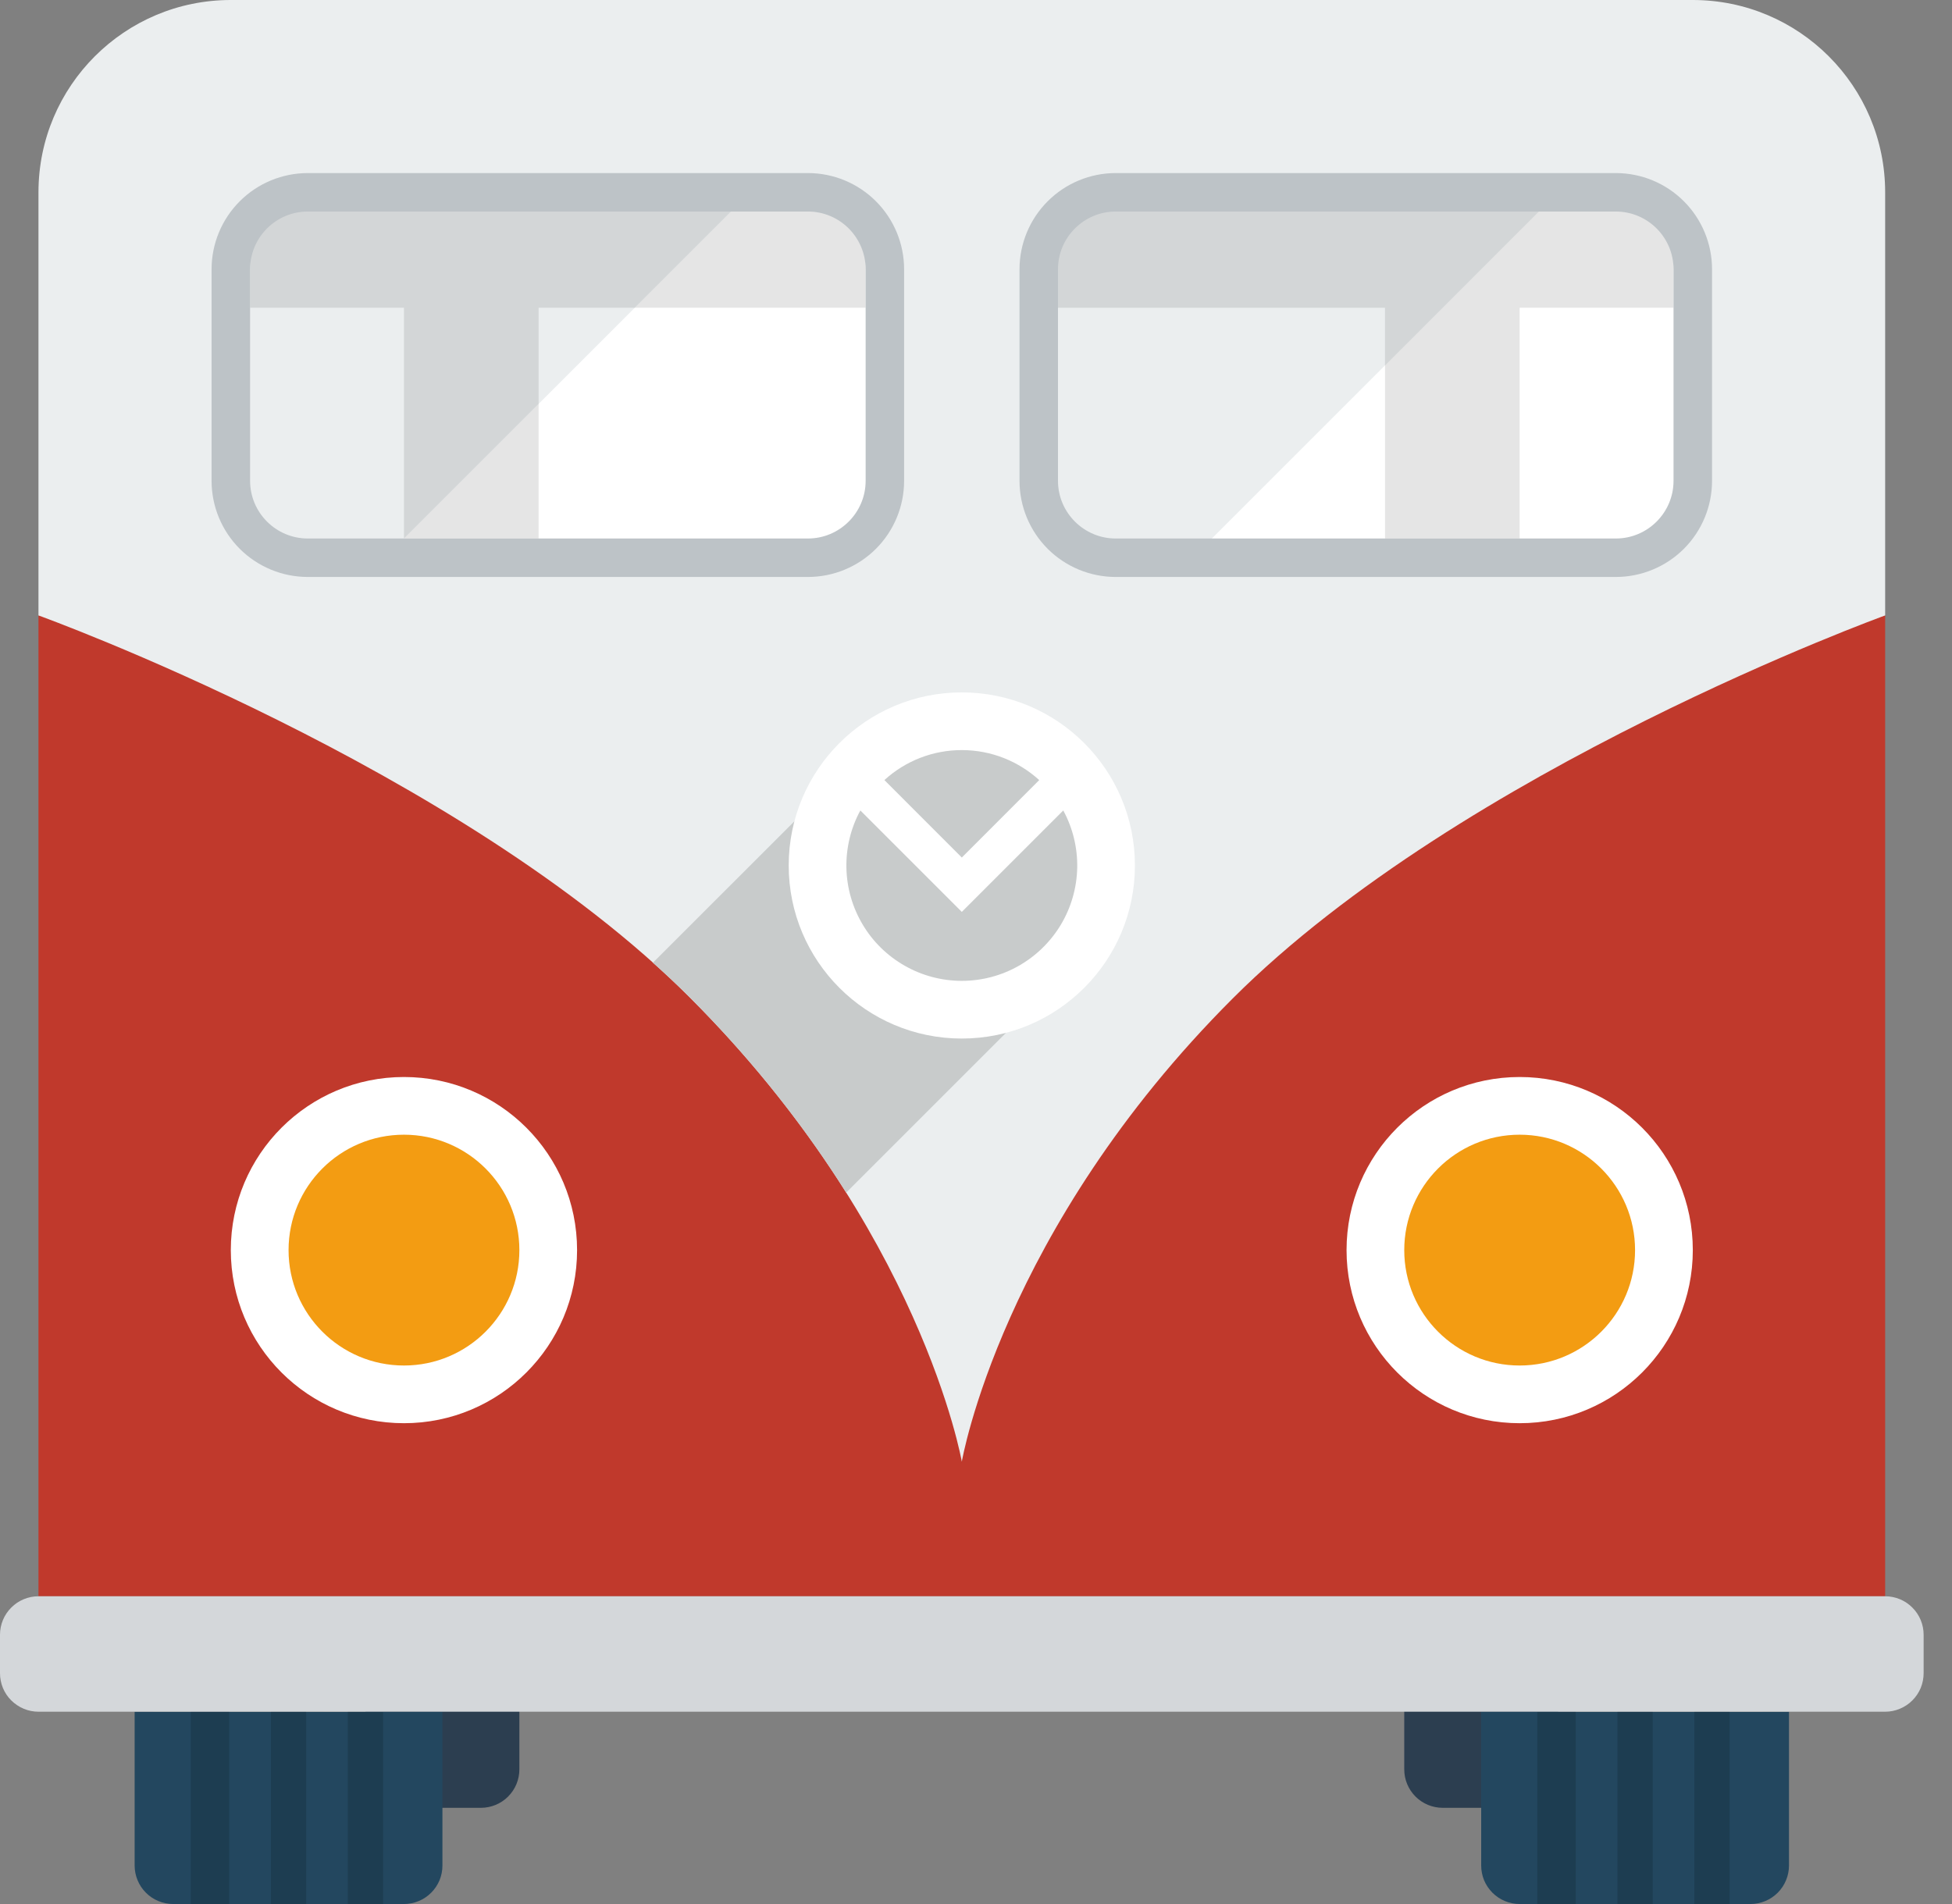 <svg width="41" height="40" viewBox="0 0 41 40" fill="none" xmlns="http://www.w3.org/2000/svg">
<rect x="0" y="0" width="41" height="40" fill="#808080" stroke="none"/>
<g id="flat-ui:car" clip-path="url(#clip0_1_866)">
<path id="Vector" d="M0.808 12.929H39.596V33.535H0.808V12.929Z" fill="#C0392C"/>
<path id="Vector_2" d="M30.303 34.747H31.919C32.133 34.747 32.339 34.832 32.491 34.984C32.642 35.135 32.727 35.341 32.727 35.555V37.171C32.727 37.386 32.642 37.591 32.491 37.743C32.339 37.894 32.133 37.979 31.919 37.979H30.303C30.089 37.979 29.883 37.894 29.732 37.743C29.58 37.591 29.495 37.386 29.495 37.171V35.555C29.495 35.109 29.857 34.747 30.303 34.747Z" fill="#2C3E50"/>
<path id="Vector_3" d="M37.576 35.96V39.191C37.576 39.298 37.555 39.403 37.514 39.501C37.474 39.599 37.414 39.688 37.339 39.763C37.264 39.838 37.175 39.898 37.077 39.938C36.979 39.979 36.874 40 36.768 40H31.919C31.813 40 31.708 39.979 31.61 39.938C31.512 39.898 31.423 39.838 31.348 39.763C31.273 39.688 31.213 39.599 31.172 39.501C31.132 39.403 31.111 39.298 31.111 39.191V35.96C31.119 35.958 37.573 35.968 37.576 35.96Z" fill="#23475F"/>
<path id="Vector_4" d="M32.29 40H33.098V35.96H32.29V40ZM33.973 40H34.714V35.96H33.973V40ZM35.589 35.96V40H36.33V35.96H35.589Z" fill="#1D3D51"/>
<path id="Vector_5" d="M8.485 34.747H10.101C10.315 34.747 10.521 34.832 10.672 34.984C10.824 35.135 10.909 35.341 10.909 35.555V37.171C10.909 37.386 10.824 37.591 10.672 37.743C10.521 37.894 10.315 37.979 10.101 37.979H8.485C8.271 37.979 8.065 37.894 7.913 37.743C7.762 37.591 7.677 37.386 7.677 37.171V35.555C7.677 35.109 8.039 34.747 8.485 34.747Z" fill="#2C3E50"/>
<path id="Vector_6" d="M9.293 35.96V39.191C9.293 39.298 9.272 39.403 9.232 39.501C9.191 39.599 9.131 39.688 9.056 39.763C8.981 39.838 8.892 39.898 8.794 39.938C8.696 39.979 8.591 40 8.485 40H3.636C3.53 40 3.425 39.979 3.327 39.938C3.229 39.898 3.14 39.838 3.065 39.763C2.99 39.688 2.93 39.599 2.89 39.501C2.849 39.403 2.828 39.298 2.828 39.191V35.96C2.836 35.958 9.291 35.968 9.293 35.96Z" fill="#23475F"/>
<path id="Vector_7" d="M4.007 40H4.815V35.96H4.007V40ZM5.69 40H6.431V35.96H5.69V40ZM7.306 35.96V40H8.047V35.96H7.306Z" fill="#1D3D51"/>
<path id="Vector_8" d="M35.556 0H4.848C2.617 0 0.808 1.809 0.808 4.04V12.929C0.808 12.929 9.658 16.122 14.486 20.951C19.354 25.819 20.202 30.707 20.202 30.707C20.202 30.707 21.032 25.836 25.891 20.977C30.729 16.14 39.596 12.929 39.596 12.929V4.04C39.596 1.809 37.786 0 35.556 0Z" fill="#EBEEEF"/>
<path id="Vector_9" d="M23.434 11.717C22.543 11.717 21.818 10.992 21.818 10.101V5.657C21.818 4.765 22.543 4.04 23.434 4.04H33.939C34.831 4.04 35.556 4.765 35.556 5.657V10.101C35.556 10.992 34.831 11.717 33.939 11.717H23.434Z" fill="white"/>
<path id="Vector_10" d="M23.434 11.717H25.05L32.727 4.04H23.434C22.543 4.04 21.818 4.765 21.818 5.657V10.101C21.818 10.992 22.543 11.717 23.434 11.717Z" fill="#EBEEEF"/>
<path id="Vector_11" d="M35.151 4.444H22.222V6.465H29.091V11.313H31.919V6.465H35.151V4.444Z" fill="#E5E5E5"/>
<path id="Vector_12" d="M6.465 11.717C5.573 11.717 4.848 10.992 4.848 10.101V5.657C4.848 4.765 5.573 4.04 6.465 4.04H16.97C17.861 4.04 18.586 4.765 18.586 5.657V10.101C18.586 10.992 17.861 11.717 16.97 11.717H6.465Z" fill="white"/>
<path id="Vector_13" d="M18.182 4.444H5.253V6.465H8.485V11.313H11.313V6.465H18.182V4.444Z" fill="#E5E5E5"/>
<path id="Vector_14" d="M0.808 33.535H39.596C39.81 33.535 40.016 33.62 40.167 33.772C40.319 33.923 40.404 34.129 40.404 34.343V35.151C40.404 35.257 40.383 35.362 40.343 35.461C40.302 35.559 40.242 35.648 40.167 35.723C40.093 35.798 40.003 35.857 39.905 35.898C39.807 35.939 39.702 35.96 39.596 35.96H0.808C0.702 35.96 0.597 35.939 0.499 35.898C0.401 35.857 0.312 35.798 0.237 35.723C0.161 35.648 0.102 35.559 0.061 35.461C0.021 35.362 -5.34522e-05 35.257 -3.75818e-07 35.151V34.343C0 34.129 0.085 33.923 0.237 33.772C0.388 33.62 0.594 33.535 0.808 33.535Z" fill="#D4D7DA"/>
<path id="Vector_15" d="M31.919 22.626C33.928 22.626 35.556 24.254 35.556 26.263C35.556 28.271 33.928 29.899 31.919 29.899C29.911 29.899 28.283 28.271 28.283 26.263C28.283 24.254 29.911 22.626 31.919 22.626Z" fill="white"/>
<path id="Vector_16" d="M31.919 23.838C33.257 23.838 34.343 24.924 34.343 26.263C34.343 27.601 33.257 28.687 31.919 28.687C30.581 28.687 29.495 27.601 29.495 26.263C29.495 24.924 30.581 23.838 31.919 23.838Z" fill="#F39C12"/>
<path id="Vector_17" d="M8.485 22.626C10.493 22.626 12.121 24.254 12.121 26.263C12.121 28.271 10.493 29.899 8.485 29.899C6.476 29.899 4.848 28.271 4.848 26.263C4.848 24.254 6.476 22.626 8.485 22.626Z" fill="white"/>
<path id="Vector_18" d="M8.485 23.838C9.823 23.838 10.909 24.924 10.909 26.263C10.909 27.601 9.823 28.687 8.485 28.687C7.146 28.687 6.061 27.601 6.061 26.263C6.061 24.924 7.146 23.838 8.485 23.838Z" fill="#F39C12"/>
<path id="Vector_19" d="M21.409 15.348C20.535 14.474 18.99 14.95 18.99 14.95L13.714 20.225C13.98 20.463 14.24 20.705 14.486 20.952C15.892 22.358 16.961 23.764 17.773 25.055L23.434 19.394C23.434 19.394 23.722 18.066 23.038 17.381C22.536 16.88 21.947 15.886 21.409 15.348Z" fill="#C8CBCB"/>
<path id="Vector_20" d="M20.202 14.546C18.194 14.546 16.566 16.173 16.566 18.182C16.566 20.19 18.194 21.818 20.202 21.818C22.21 21.818 23.838 20.19 23.838 18.182C23.838 16.173 22.21 14.546 20.202 14.546ZM20.202 15.758C20.829 15.758 21.398 15.998 21.828 16.388L20.202 18.015L18.576 16.388C19.02 15.982 19.6 15.757 20.202 15.758ZM20.202 20.606C19.782 20.606 19.369 20.497 19.004 20.289C18.639 20.082 18.333 19.783 18.119 19.422C17.904 19.061 17.786 18.65 17.778 18.23C17.77 17.81 17.87 17.395 18.071 17.026L20.202 19.157L22.333 17.026C22.533 17.395 22.634 17.81 22.626 18.23C22.617 18.65 22.5 19.061 22.285 19.422C22.07 19.782 21.765 20.081 21.4 20.289C21.035 20.497 20.622 20.606 20.202 20.606Z" fill="white"/>
<path id="Vector_21" d="M29.091 7.677L32.323 4.444H22.377C22.322 4.492 22.27 4.544 22.222 4.599V6.465H29.091V7.677Z" fill="#D3D6D7"/>
<path id="Vector_22" d="M33.939 4.444C34.608 4.444 35.151 4.988 35.151 5.657V10.101C35.151 10.769 34.608 11.313 33.939 11.313H23.434C22.766 11.313 22.222 10.769 22.222 10.101V5.657C22.222 4.988 22.766 4.444 23.434 4.444H33.939ZM33.939 3.636H23.434C22.899 3.636 22.385 3.849 22.006 4.228C21.627 4.607 21.414 5.121 21.414 5.657V10.101C21.414 10.637 21.627 11.151 22.006 11.53C22.385 11.908 22.899 12.121 23.434 12.121H33.939C34.475 12.121 34.989 11.908 35.368 11.53C35.747 11.151 35.96 10.637 35.96 10.101V5.657C35.96 5.121 35.747 4.607 35.368 4.228C34.989 3.849 34.475 3.636 33.939 3.636Z" fill="#BDC3C7"/>
<path id="Vector_23" d="M6.465 11.717H8.081L15.758 4.04H6.465C5.573 4.04 4.848 4.765 4.848 5.657V10.101C4.848 10.992 5.573 11.717 6.465 11.717Z" fill="#EBEEEF"/>
<path id="Vector_24" d="M11.313 8.485V6.465H13.333L15.354 4.444H5.407C5.352 4.492 5.3 4.544 5.253 4.599V6.465H8.485V11.313L11.313 8.485Z" fill="#D3D6D7"/>
<path id="Vector_25" d="M16.97 4.444C17.638 4.444 18.182 4.988 18.182 5.657V10.101C18.182 10.769 17.638 11.313 16.97 11.313H6.465C5.796 11.313 5.253 10.769 5.253 10.101V5.657C5.253 4.988 5.796 4.444 6.465 4.444H16.97ZM16.97 3.636H6.465C5.929 3.636 5.415 3.849 5.036 4.228C4.657 4.607 4.444 5.121 4.444 5.657V10.101C4.444 10.637 4.657 11.151 5.036 11.53C5.415 11.908 5.929 12.121 6.465 12.121H16.97C17.506 12.121 18.019 11.908 18.398 11.53C18.777 11.151 18.99 10.637 18.99 10.101V5.657C18.99 5.121 18.777 4.607 18.398 4.228C18.019 3.849 17.506 3.636 16.97 3.636Z" fill="#BDC3C7"/>
</g>
<defs>
<clipPath id="clip0_1_866">
<rect width="40.404" height="40" fill="white"/>
</clipPath>
</defs>
</svg>

